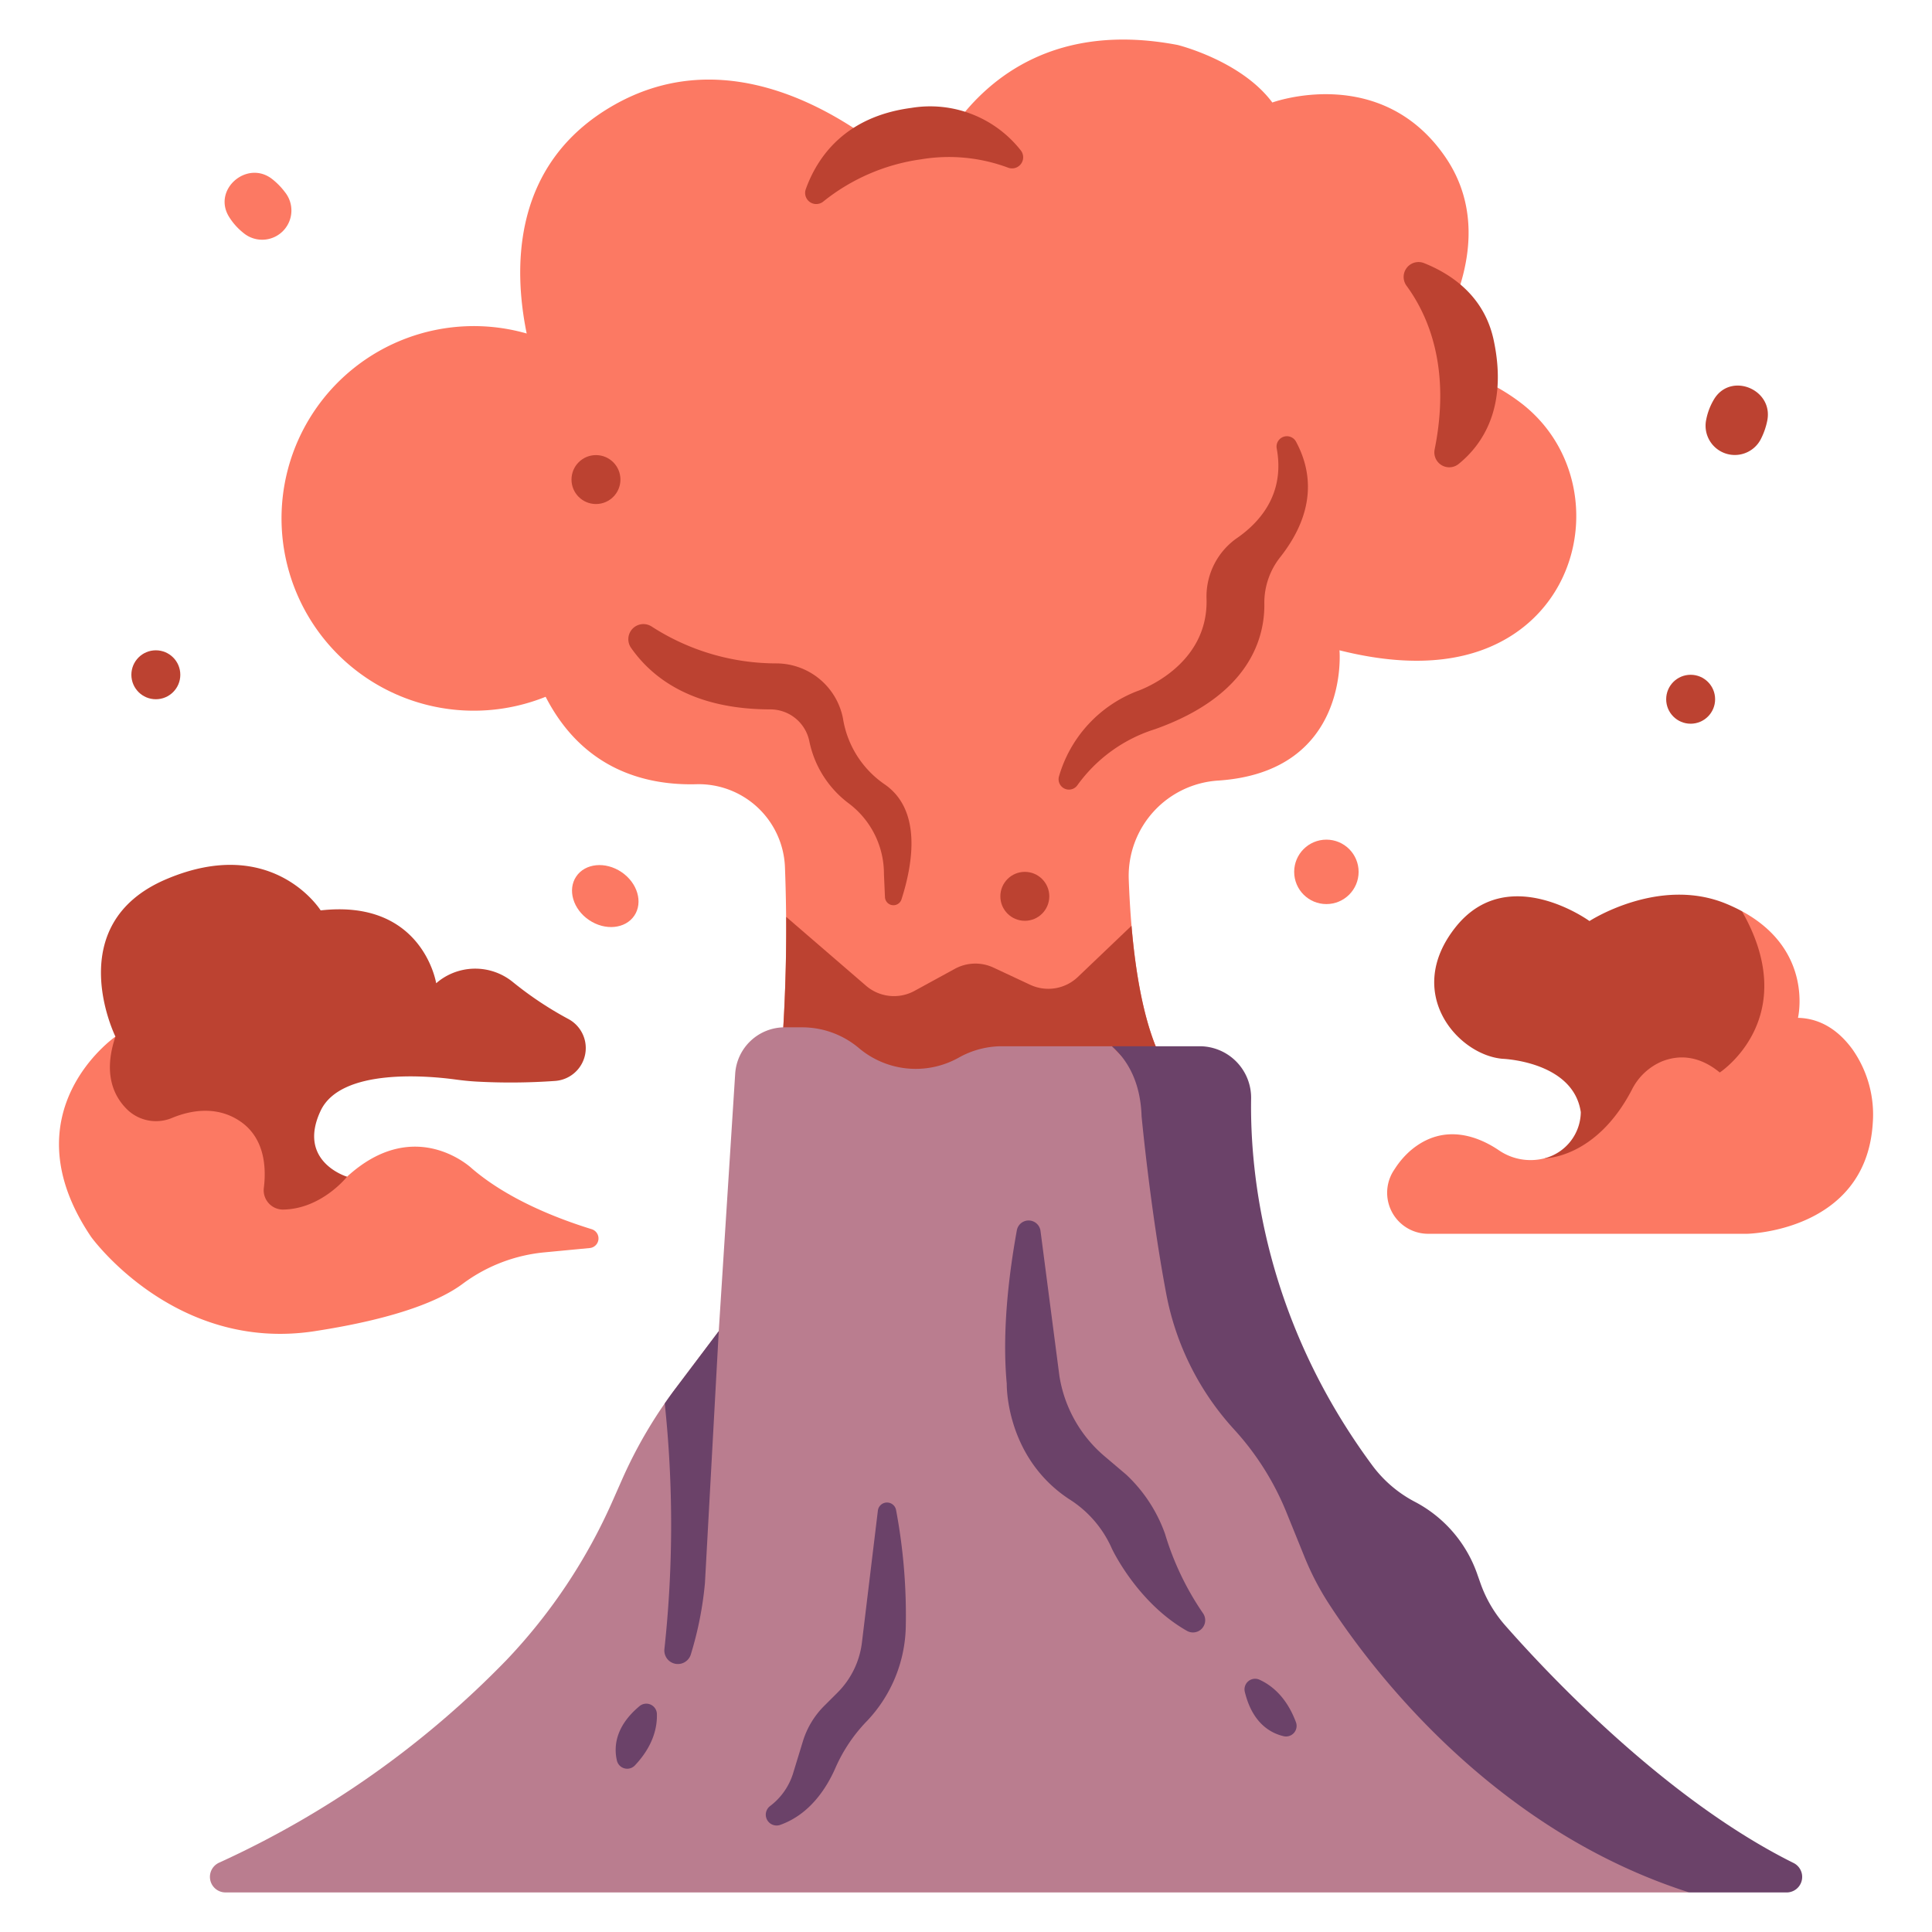 <svg id="icons" height="512" viewBox="0 0 340 340" width="512" xmlns="http://www.w3.org/2000/svg"><path d="m260.768 66.81a10.121 10.121 0 0 1 -5.094-13.064c2.977-7.172 4.872-17.171-1.388-26.214-11.392-16.455-30.378-9.493-30.378-9.493-5.484-7.384-16.665-10.126-16.665-10.126-21.264-4.05-33.111 5.645-39.187 14.049a10.94 10.94 0 0 1 -15.218 2.351c-10.327-7.372-27.535-15.6-44.743-5.852-18.188 10.307-17.718 28.978-15.406 40.231a33.841 33.841 0 1 0 3.333 63.93c6.607 12.847 17.629 15.61 26.483 15.389a15.2 15.2 0 0 1 15.629 14.457 288.524 288.524 0 0 1 -.506 31.654l7.6 13.228 59.489-10.337c-4.248-7.95-5.684-21.3-6.079-32.351a16.812 16.812 0 0 1 15.829-17.3c23.212-1.6 21.26-22.921 21.26-22.921 14.477 3.639 24.118 1.433 30.514-2.744 14.114-9.219 14.978-30 1.784-40.5a34.959 34.959 0 0 0 -7.257-4.387z" fill="#fc7963"/><path d="m20.317 182.426s-19.151 13.245-4.277 35.252c0 0 14.669 20.377 39.325 16.588 15.084-2.317 22.457-5.651 26.062-8.339a28.588 28.588 0 0 1 14.391-5.533l7.967-.759a1.7 1.7 0 0 0 .342-3.317c-6.446-1.992-14.879-5.374-21.049-10.662 0 0-9.985-9.577-22.007 1.426l-9.506 1.5c-.792-15.843-8.584-22.865-23.2-21.285z" fill="#fc7963"/><path d="m279.723 162.089s-14.4-10.483-23.578 1.092.428 22.494 8.29 23.15c0 0 12.449.436 13.759 9.39a8.505 8.505 0 0 1 -6.366 8.118c8.589 5.535 23.644 3.656 39.756.567 6.414-22.445 3.289-36.587-5.033-44.05a29.469 29.469 0 0 0 -2.805-1.325c-11.856-4.872-24.023 3.058-24.023 3.058z" fill="#bc4231"/><path d="m47.9 31.514a12.423 12.423 0 0 1 2.27 2.33 5.147 5.147 0 0 1 -7.342 7.14 11.031 11.031 0 0 1 -2.583-2.93c-2.819-4.784 3.279-9.96 7.655-6.54z" fill="#fc7963"/><g fill="#bc4231"><path d="m311.017 73.989a12.406 12.406 0 0 1 -1.039 3.082 5.148 5.148 0 0 1 -9.7-3.281 10.984 10.984 0 0 1 1.431-3.634c2.973-4.685 10.359-1.616 9.308 3.833z"/><path d="m179.631 26.455a1.957 1.957 0 0 1 -2.2 3.061 29.826 29.826 0 0 0 -15.352-1.476 35.168 35.168 0 0 0 -17.179 7.415 1.957 1.957 0 0 1 -3.1-2.151c2.015-5.618 6.877-12.779 18.6-14.318a20.272 20.272 0 0 1 19.231 7.469z"/><path d="m252.476 79.079c2.844-14.126-.984-23.358-4.929-28.763a2.62 2.62 0 0 1 3.053-4.016c5.085 2.036 10.652 5.974 12.267 13.573 2.518 11.85-1.991 18.383-6.151 21.76a2.623 2.623 0 0 1 -4.24-2.554z"/><path d="m158.645 158.283a1.491 1.491 0 0 1 -2.905-.4l-.18-4.045a15.5 15.5 0 0 0 -6.137-12.411 18.215 18.215 0 0 1 -6.993-10.976 7 7 0 0 0 -6.813-5.61c-13.615 0-20.788-5.441-24.553-10.82a2.657 2.657 0 0 1 3.613-3.765 40.457 40.457 0 0 0 21.974 6.491 11.98 11.98 0 0 1 11.691 9.644 17.36 17.36 0 0 0 7.218 11.555c6.677 4.474 5.14 13.938 3.085 20.337z"/><path d="m189.571 138.232a1.822 1.822 0 0 1 -3.2-1.621 22.9 22.9 0 0 1 13.73-14.972s12.7-4.209 12.224-16.417a12.545 12.545 0 0 1 5.51-10.63c4.131-2.915 8.273-7.865 6.853-15.64a1.822 1.822 0 0 1 3.371-1.26c2.7 4.981 3.764 12.013-2.7 20.284a12.916 12.916 0 0 0 -2.858 8.161c.111 5.832-2.327 16.178-19.23 22.185a26.637 26.637 0 0 0 -13.7 9.91z"/><circle cx="104.88" cy="84.395" r="4.306"/><circle cx="180.352" cy="157.739" r="4.306"/></g><circle cx="233.424" cy="153.433" fill="#fc7963" r="5.67"/><circle cx="297.526" cy="123.056" fill="#bc4231" r="4.306"/><circle cx="27.426" cy="118.749" fill="#bc4231" r="4.306"/><ellipse cx="106.544" cy="157.739" fill="#fc7963" rx="5.097" ry="6.166" transform="matrix(.559 -.829 .829 .559 -83.806 157.842)"/><path d="m326.007 184.672c-2.037-2.8-5.133-5.447-9.594-5.548 0 0 2.872-11.878-9.862-18.767 10.744 18.821-3.9 28.383-3.9 28.383-3.945-3.242-7.564-3-10.2-1.942a10.507 10.507 0 0 0 -5.282 5c-6.331 12.124-15.344 12.044-15.344 12.044a9.862 9.862 0 0 1 -8.121-1.462c-3.292-2.209-9.541-4.992-15.516.136a14.961 14.961 0 0 0 -2.676 3.11l-.191.288a7.219 7.219 0 0 0 6.014 11.213h56.121s20.827-.359 22.108-19.31a19.981 19.981 0 0 0 -3.557-13.145z" fill="#fc7963"/><path d="m61.071 207.082s-8.874-2.649-4.641-11.615c3.6-7.621 19.155-6.114 23.741-5.49 1.225.166 2.451.294 3.686.363a110.6 110.6 0 0 0 13.835-.114 5.8 5.8 0 0 0 2.308-10.911 61.923 61.923 0 0 1 -9.72-6.469 10.482 10.482 0 0 0 -12.885-.324q-.316.242-.633.515s-2.353-14.859-20.331-12.822c0 0-8.4-13.448-27.147-5.5s-8.966 27.712-8.966 27.712c-2.223 6.579-.28 10.57 2.133 12.894a7.293 7.293 0 0 0 7.863 1.4c2.952-1.215 7.7-2.294 11.973.626 4.363 2.98 4.569 8.243 4.15 11.653a3.4 3.4 0 0 0 3.34 3.865c6.814-.077 11.294-5.783 11.294-5.783z" fill="#bc4231"/><path d="m199.125 162.921-9.438 9.007a7.533 7.533 0 0 1 -8.4 1.373l-6.442-3.015a7.534 7.534 0 0 0 -6.807.212l-7.1 3.88a7.534 7.534 0 0 1 -8.534-.907l-14.044-12.116c.087 12.471-.732 22.767-.732 22.767l7.6 13.228 59.489-10.337c-3.232-6.04-4.834-15.194-5.592-24.092z" fill="#bc4231"/><path d="m138.088 180.793h3.068a15.5 15.5 0 0 1 10 3.655 15.491 15.491 0 0 0 17.492 1.72l.2-.111a15.5 15.5 0 0 1 7.5-1.935h19.352l14.922 15.209s33.486 98.447 86.667 133.706h-257.6a2.739 2.739 0 0 1 -1.142-5.231 166.85 166.85 0 0 0 50.63-35.712 97.923 97.923 0 0 0 18.689-28.088l1.607-3.636a80.959 80.959 0 0 1 9.423-16.039l7.592-10.065 2.892-45.3a8.725 8.725 0 0 1 8.708-8.173z" fill="#ba7d8f"/><path d="m264.88 286.037a22.557 22.557 0 0 1 -4.332-7.385l-.51-1.443a22.876 22.876 0 0 0 -10.862-12.822 22.029 22.029 0 0 1 -7.6-6.4c-19.057-25.712-21.612-51.392-21.4-64.645a9.067 9.067 0 0 0 -9.068-9.22h-15.408c2.779 2.5 5.008 6.354 5.2 12.321 0 0 1.553 16.524 4.35 31.3a48.69 48.69 0 0 0 11.929 23.809 48.7 48.7 0 0 1 9.211 14.589l3.2 7.894a48.563 48.563 0 0 0 4.276 8.21c7.3 11.244 28.613 39.7 63.424 50.795h17.123a2.736 2.736 0 0 0 1.216-5.189c-22.575-11.219-43.282-33.317-50.749-41.814z" fill="#6b4269"/><path d="m137.25 321.169a1.905 1.905 0 0 1 -1.732-3.331 11.46 11.46 0 0 0 4.01-5.626l1.767-5.772a15 15 0 0 1 3.746-6.226l2.344-2.34a15.007 15.007 0 0 0 4.3-8.817l2.807-23.222a1.621 1.621 0 0 1 3.2-.1 100 100 0 0 1 1.71 20.554 24.84 24.84 0 0 1 -6.753 16.5l-.141.146a27.951 27.951 0 0 0 -5.5 8.222c-1.595 3.625-4.56 8.186-9.758 10.012z" fill="#6b4269"/><path d="m211.7 283.891a50.015 50.015 0 0 1 -6.674-13.959 26.4 26.4 0 0 0 -6.83-10.424l-3.82-3.24a23.267 23.267 0 0 1 -7.944-14.167l-3.32-25.478a2.108 2.108 0 0 0 -4.166-.1c-1.385 7.614-2.635 17.8-1.773 27 0 0-.3 12.831 10.94 20.275a19.59 19.59 0 0 1 7.57 8.756s4.426 9.48 13.211 14.456a2.151 2.151 0 0 0 2.806-3.119z" fill="#6b4269"/><path d="m116.985 246.987a202.733 202.733 0 0 1 -.059 43.216 2.383 2.383 0 0 0 4.644.965 62.02 62.02 0 0 0 2.489-12.579l2.43-44.323-7.589 10.064c-.661.87-1.294 1.76-1.915 2.657z" fill="#6b4269"/><path d="m115.6 301.571c.086 2.289-.565 5.621-3.883 9.127a1.861 1.861 0 0 1 -3.151-.867c-.55-2.366-.331-5.971 3.953-9.558a1.864 1.864 0 0 1 3.081 1.298z" fill="#6b4269"/><path d="m221.6 295.581c2.092.935 4.792 2.992 6.471 7.518a1.861 1.861 0 0 1 -2.171 2.443c-2.366-.553-5.5-2.343-6.825-7.771a1.863 1.863 0 0 1 2.525-2.19z" fill="#6b4269"/></svg>